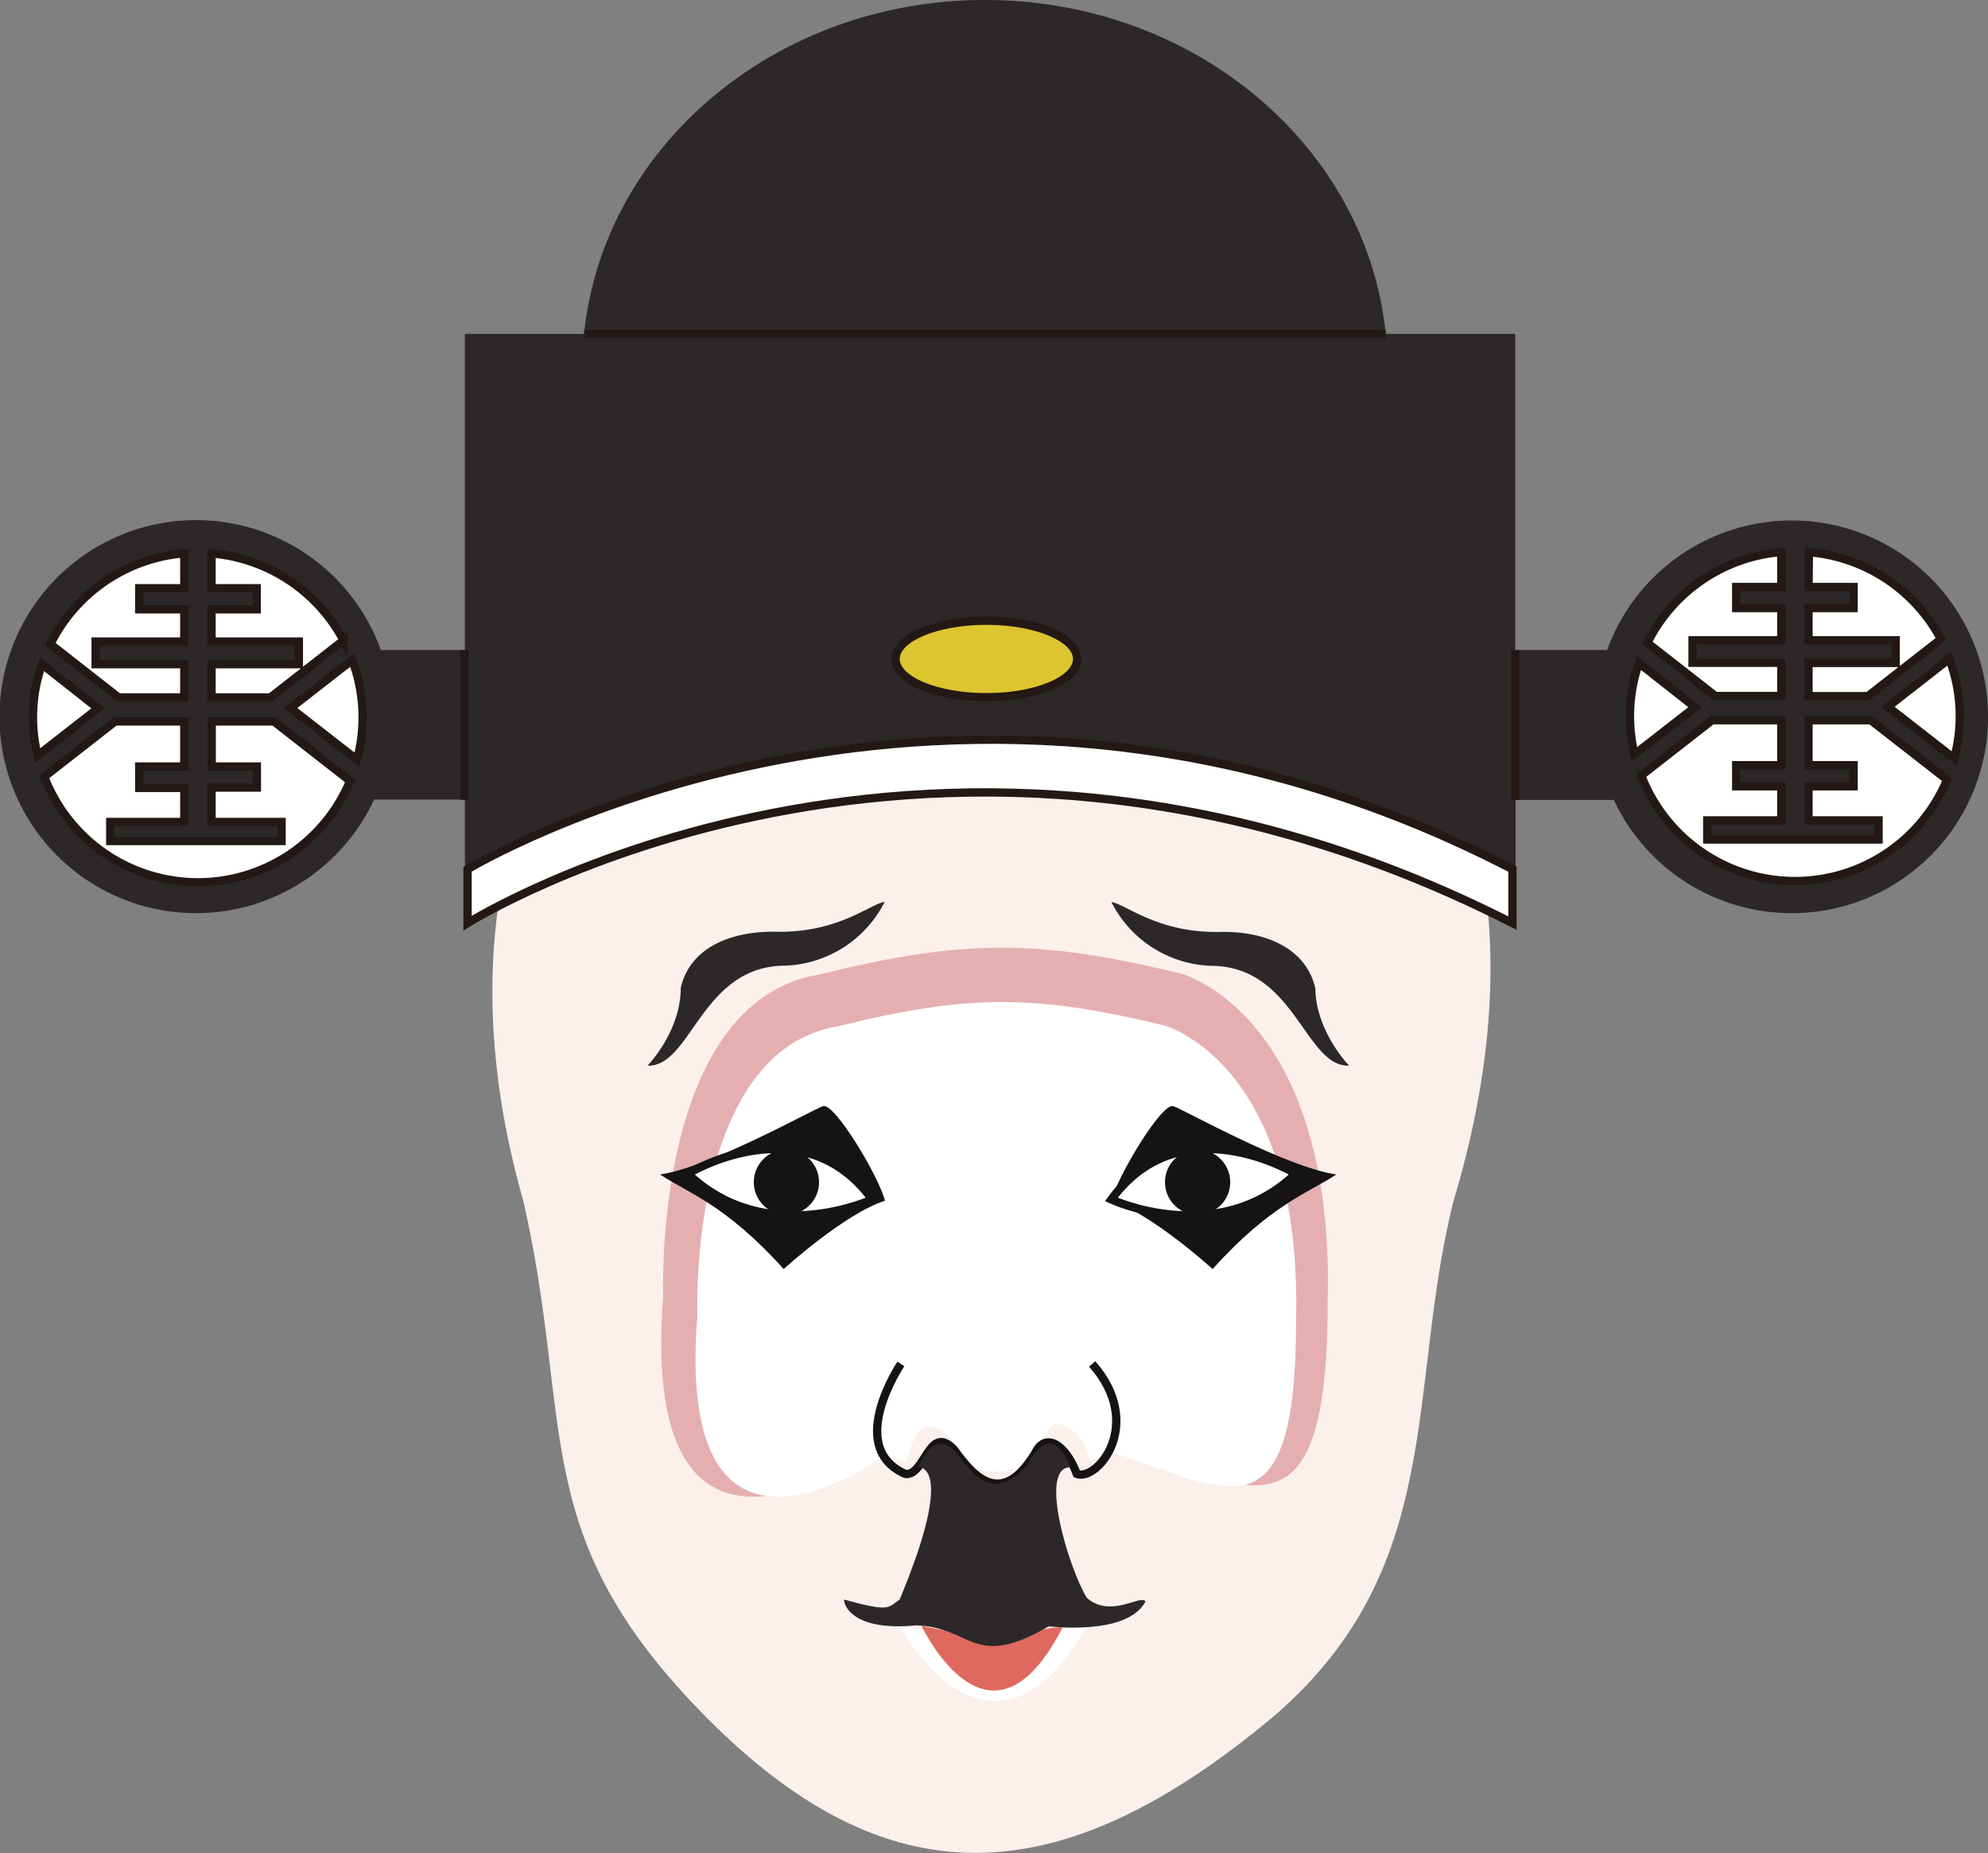 <svg xmlns="http://www.w3.org/2000/svg" viewBox="0 0 239.47 223.2"><rect x="0" y="0" width="239.47" height="223.2" fill="#808080" stroke="none"/><defs><style>.cls-1{fill:#fbf0eb;}.cls-2{fill:#2c282a;}.cls-3{fill:#e5afb0;}.cls-11,.cls-4,.cls-6{fill:#fff;}.cls-5{fill:#151313;}.cls-6,.cls-7{stroke:#151313;}.cls-10,.cls-11,.cls-6,.cls-7,.cls-9{stroke-miterlimit:10;}.cls-7,.cls-9{fill:none;}.cls-8{fill:#df695e;}.cls-10,.cls-11,.cls-9{stroke:#231815;}.cls-10{fill:#ddc52f;}</style></defs><title>丑</title><g id="图层_2" data-name="图层 2"><g id="首页引导页图"><g id="丑"><path class="cls-1" d="M119.54,56.24c-35.36,0-72.25,33.17-56.48,88.5,6.15,27,.27,40.1,21.92,62s42.23,21.92,68.43,0c20.85-17.91,16-39.3,21.65-62C192.71,86.2,154.91,56.24,119.54,56.24Z"/><path class="cls-2" d="M78,128.35S82,124.27,82,119c1-4.53,5.52-6.83,11.3-6.78,7.62.21,11.44-3.31,13.27-3.6a14,14,0,0,1-12,7.69C84.46,116.33,83.28,128.55,78,128.35Z"/><path class="cls-2" d="M162.51,128.35s-4-4.08-4.07-9.33c-1.05-4.53-5.52-6.83-11.3-6.78-7.62.21-11.44-3.31-13.27-3.6a14,14,0,0,0,12,7.69C156,116.33,157.19,128.55,162.51,128.35Z"/><path class="cls-3" d="M105,174.72s-28.22,21-25.11-18.66c0,0-1.36-35.39,18.86-38.7,17.31-4.27,26.25-4.27,43.57-.08,0,0,18.5,4.94,17.61,39.56,0,30.13-9.63,22.15-24.66,17.5l-2.88,1.16s-.49-4.08-4.08-5c-2.14-.29-3.31,5.45-6.23,6s-3.86.36-5.12-.32-6.79-11.39-9.07-.55Z"/><path class="cls-4" d="M106.6,175.27S81.17,194.19,84,158.46c0,0-1.23-31.89,17-34.86,15.59-3.86,23.65-3.86,39.26-.08,0,0,16.67,4.46,15.86,35.64,0,27.15-8.68,20-22.22,15.76L131.28,176s-.44-3.68-3.68-4.47c-1.93-.26-3,4.9-5.61,5.43s-3.47.32-4.61-.29-6.12-10.27-8.18-.5Z"/><path class="cls-5" d="M94.4,152.85s7.31-6.66,12.2-8.23c-.72-2.89-6.09-11.88-7.47-11.39s-13.58,7.36-19.62,8.23C82.85,143.69,87.39,145.06,94.4,152.85Z"/><path class="cls-5" d="M146.07,152.85s-7.32-6.66-12.2-8.23c.72-2.89,6.09-11.88,7.47-11.39s13.57,7.36,19.62,8.23C157.62,143.69,153.07,145.06,146.07,152.85Z"/><path class="cls-6" d="M82.85,141.37s13.81-8.45,22.21,3.1C105.06,144.47,92.34,150.43,82.85,141.37Z"/><path class="cls-6" d="M156.09,141.37s-13.81-8.45-22.22,3.1C133.87,144.47,146.59,150.43,156.09,141.37Z"/><path class="cls-7" d="M108.52,164.28s-6.78,10.05.54,13.25c2.39.27,2.85-6.15,5.85-2.93,2.32,3.2,5.87,7.41,10.1-.12,1.44-1.92,3.62.12,4.7,3.05,2.46.93,8.24-6,1.85-13.25"/><path class="cls-4" d="M108.33,195.81s10.81,20.3,22.51.23C127.23,195.81,122.94,198.66,108.33,195.81Z"/><path class="cls-8" d="M111,195.81s8.17,17.43,17,.2C125.32,195.81,122.08,198.26,111,195.81Z"/><path class="cls-2" d="M110.56,176.73s4.77-.75-2.19,15.93c-1.46,1-1.14,1.53-6.7,0,0,1,1.49,3.81,8.67,3.11,6.83.18,6.83,5.43,16,.11,0,0,9.46,1.21,11.65-3-.61-.88-4.2,2.1-7.09-.44-2.28-3.85-5.78-15.71-2-15.71-.6-1.74-2.46-5.28-5.17-.3-3.68,4.36-6.31,1.36-7.43-.05S113.15,171.36,110.56,176.73Z"/><circle class="cls-5" cx="94.73" cy="142.39" r="3.93"/><circle class="cls-5" cx="144.26" cy="142.39" r="3.93"/><g id="丑-2" data-name="丑"><path class="cls-2" d="M215.82,62.69A23.65,23.65,0,0,0,193.59,78.3H182.52V40.22h-15.6C164.64,17.66,143.9,0,118.64,0s-46,17.66-48.28,40.22H56V78.3H45.88a23.67,23.67,0,1,0-.81,18H56v14.84h.65c17.27-9.85,38.82-15.7,62.22-15.7s44.94,5.85,62.22,15.7h1.48V96.35H194.4a23.65,23.65,0,1,0,21.42-33.66Z"/><line class="cls-9" x1="70.36" y1="40.22" x2="166.92" y2="40.22"/><line class="cls-9" x1="55.95" y1="78.3" x2="55.95" y2="96.35"/><line class="cls-9" x1="182.52" y1="78.3" x2="182.52" y2="96.35"/><path class="cls-10" d="M129.75,79.37c0,2.55-4.89,4.61-10.93,4.61s-10.94-2.06-10.94-4.61,4.89-4.61,10.94-4.61S129.75,76.83,129.75,79.37Z"/><path class="cls-11" d="M182.19,104.7c-67.76-35.12-125.87,0-125.87,0v6.49s56.28-35.43,125.87,0Z"/><path class="cls-11" d="M25.48,70.85h5.44v2.54H25.48v3.88H36V80H25.48v4h7.1l8.8-6.87a19.83,19.83,0,0,0-15.9-10.47Z"/><path class="cls-11" d="M14.27,84H22.2V80H11.52V77.27H22.2V73.39H16.77V70.85H22.2V66.64A19.82,19.82,0,0,0,6.07,77.58Z"/><path class="cls-11" d="M43,91.5a19.5,19.5,0,0,0-.58-12L35,85.28Z"/><path class="cls-11" d="M5.06,80A19.33,19.33,0,0,0,4.53,91l7.28-5.68Z"/><path class="cls-11" d="M33,86.9h-7.5v5.42h5.44v2.54H25.48V99h8.44v2.3H13.28V99H22.2v-4.1H16.77V92.32H22.2V86.9H13.86L5.33,93.56a19.85,19.85,0,0,0,36.84.5Z"/><path class="cls-11" d="M217.85,70.7h5.43v2.54h-5.43v3.88h10.5v2.73h-10.5v4H225l8.8-6.87a19.83,19.83,0,0,0-15.9-10.47Z"/><path class="cls-11" d="M206.63,83.83h7.94v-4H203.88V77.12h10.69V73.24h-5.43V70.7h5.43V66.49a19.82,19.82,0,0,0-16.13,10.94Z"/><path class="cls-11" d="M235.39,91.35a19.5,19.5,0,0,0-.58-12l-7.4,5.78Z"/><path class="cls-11" d="M197.42,79.86a19.58,19.58,0,0,0-.53,11l7.29-5.68Z"/><path class="cls-11" d="M225.35,86.75h-7.5v5.42h5.43v2.54h-5.43v4.1h8.44v2.3H205.65v-2.3h8.92v-4.1h-5.43V92.17h5.43V86.75h-8.34l-8.53,6.66a19.85,19.85,0,0,0,36.84.5Z"/></g></g></g></g></svg>